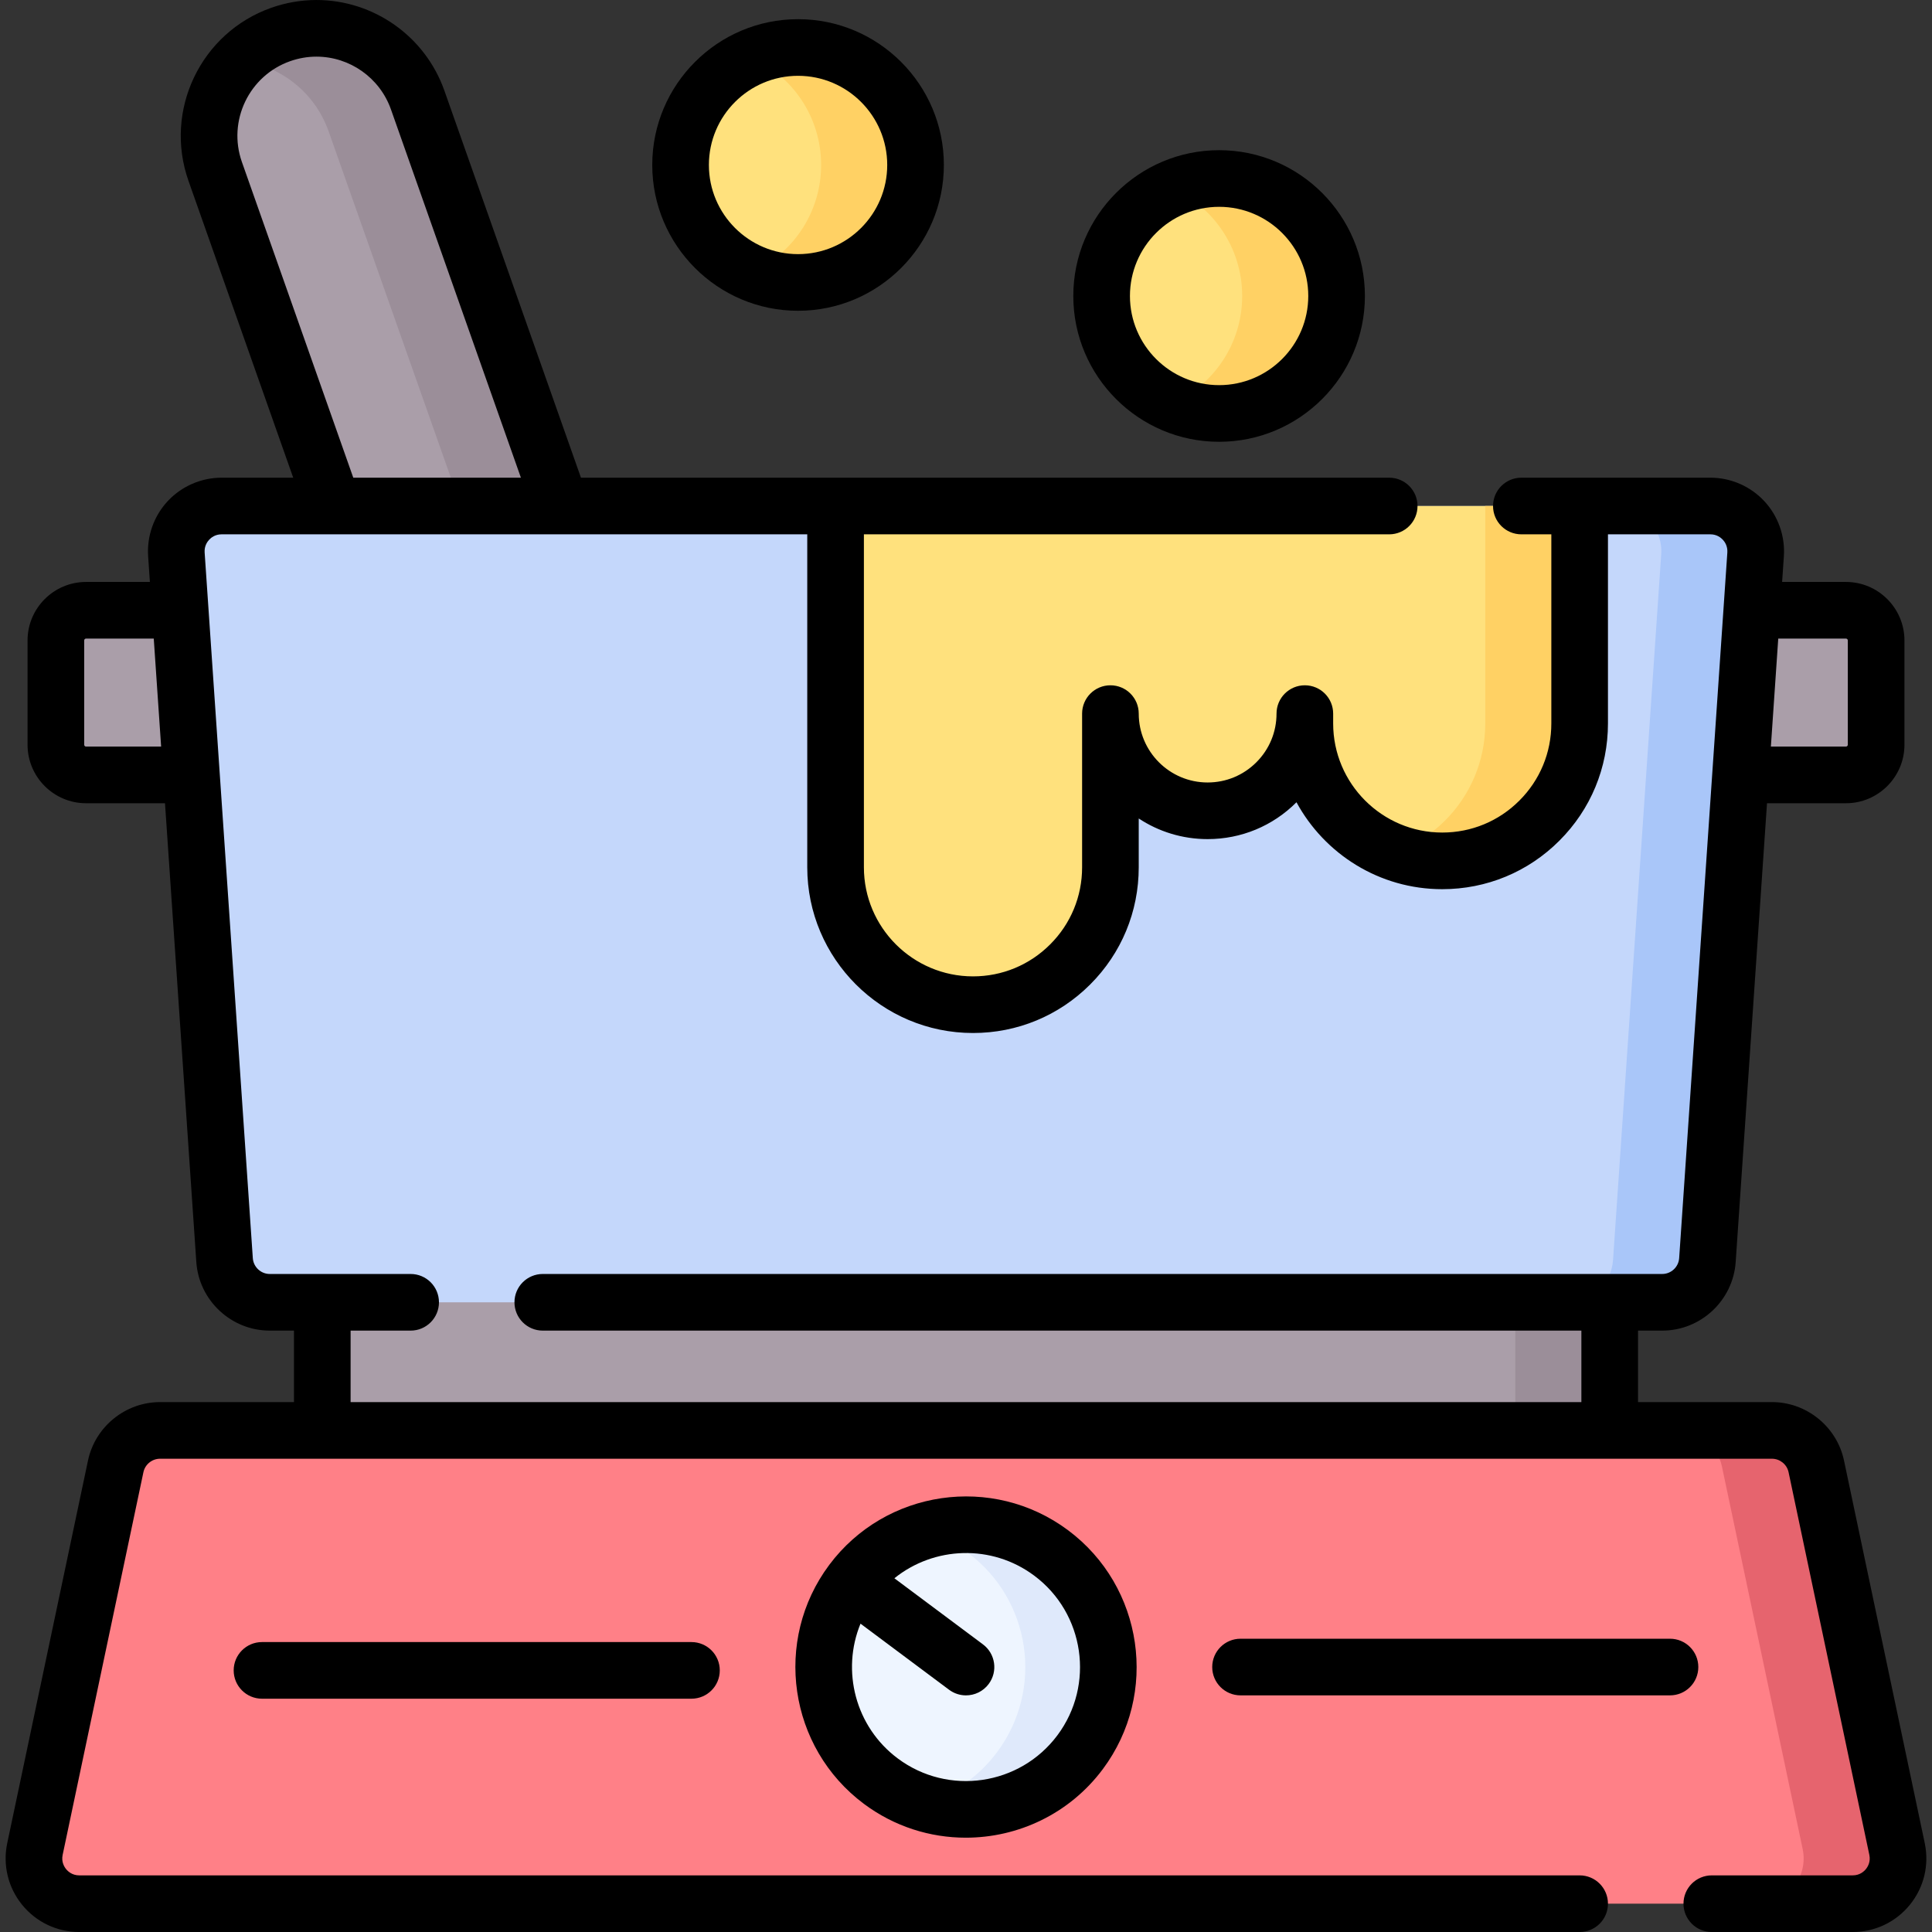 <svg id="Capa_1" enable-background="new 0 0 511.67 511.67" height="512" viewBox="0 0 511.67 511.67" width="512" xmlns="http://www.w3.org/2000/svg"><rect x="0" y="0" width="511.67" height="511.67" fill="#333333" stroke="none"/><g><g><path d="m175.066 209.146-53.629 18.922-64.448-182.66c-5.225-14.809 2.544-31.05 17.354-36.276 14.809-5.225 31.05 2.544 36.276 17.354z" fill="#aa9ea9"/><path d="m488.877 205.224h-466.087c-4.418 0-8-3.582-8-8v-27.603c0-4.418 3.582-8 8-8h466.087c4.418 0 8 3.582 8 8v27.603c0 4.419-3.582 8-8 8z" fill="#aa9ea9"/><path d="m175.068 209.148-23.57 8.32-64.46-182.67c-3.73-10.57-13.08-17.56-23.51-18.79 2.94-3 6.59-5.39 10.81-6.88 3.13-1.1 6.32-1.63 9.45-1.63 11.73 0 22.7 7.31 26.83 18.99z" fill="#9b8e99"/><path d="m85.355 340.254h340.957v46.614h-340.957z" fill="#aa9ea9"/><path d="m401.308 340.258h25v46.61h-25z" fill="#9b8e99"/><path d="m440.224 344.902h-368.781c-6.31 0-11.542-4.887-11.972-11.182l-12.762-186.89c-.473-6.933 5.023-12.818 11.972-12.818h394.305c6.949 0 12.446 5.884 11.972 12.818l-12.762 186.89c-.43 6.295-5.662 11.182-11.972 11.182z" fill="#c4d7fb"/><path d="m464.955 146.825-12.76 186.89c-.43 6.3-5.66 11.19-11.97 11.19h-25c6.31 0 11.54-4.89 11.97-11.19l12.76-186.89c.48-6.93-5.02-12.81-11.97-12.81h25c6.95 0 12.45 5.88 11.97 12.81z" fill="#a9c6f9"/><g fill="#ffe17d"><path d="m221.298 134.012v95.674c0 20.098 16.293 36.391 36.391 36.391 20.098 0 36.391-16.293 36.391-36.391v-40.702c0 14.219 11.527 25.746 25.746 25.746 14.219 0 25.746-11.527 25.746-25.746v2.615c0 20.098 16.293 36.391 36.391 36.391 20.098 0 36.391-16.293 36.391-36.391v-57.587z"/><circle cx="211.355" cy="43.689" r="31.114"/><circle cx="322.866" cy="78.386" r="31.114"/></g><path d="m490.673 504.172h-469.679c-7.624 0-13.316-7.018-11.741-14.478l21.388-101.348c1.171-5.55 6.069-9.522 11.741-9.522h426.903c5.672 0 10.57 3.972 11.741 9.522l21.388 101.348c1.574 7.46-4.117 14.478-11.741 14.478z" fill="#ff8087"/><path d="m490.668 504.168h-25c7.63 0 13.32-7.01 11.75-14.47l-21.39-101.35c-1.17-5.55-6.07-9.52-11.74-9.52h25c5.67 0 10.57 3.97 11.74 9.52l21.39 101.35c1.57 7.46-4.12 14.47-11.75 14.47z" fill="#e6646e"/><circle cx="255.835" cy="441.5" fill="#eef5ff" r="37.708"/><circle cx="255.835" cy="441.5" fill="#eef5ff" r="37.708"/><path d="m286.053 464.058c-9.78 13.09-26.44 18.03-41.22 13.51 7.42-2.26 14.22-6.82 19.22-13.51 12.46-16.69 9.02-40.32-7.67-52.78-3.59-2.68-7.5-4.62-11.55-5.85 11.08-3.37 23.56-1.61 33.55 5.85 16.691 12.46 20.13 36.09 7.67 52.78z" fill="#dfe9fb"/><path d="m418.358 134.008v57.59c0 10.05-4.07 19.15-10.66 25.73-6.59 6.59-15.69 10.66-25.73 10.66-4.39 0-8.6-.78-12.5-2.21 5.02-1.83 9.52-4.74 13.23-8.45 6.59-6.58 10.66-15.68 10.66-25.73v-57.59z" fill="#ffd164"/><path d="m353.978 78.388c0 17.18-13.93 31.11-31.11 31.11-4.45 0-8.68-.93-12.5-2.61 10.96-4.82 18.61-15.77 18.61-28.5 0-12.74-7.65-23.69-18.61-28.51 3.82-1.68 8.05-2.61 12.5-2.61 17.18 0 31.11 13.93 31.11 31.12z" fill="#ffd164"/><path d="m242.468 43.688c0 17.18-13.93 31.12-31.11 31.12-4.44 0-8.67-.93-12.5-2.61 10.96-4.82 18.61-15.78 18.61-28.51s-7.65-23.68-18.61-28.5c3.83-1.68 8.06-2.61 12.5-2.61 17.18 0 31.11 13.93 31.11 31.11z" fill="#ffd164"/></g><g><path d="m211.357 82.305c21.292 0 38.614-17.322 38.614-38.613 0-21.292-17.322-38.614-38.614-38.614s-38.614 17.322-38.614 38.614c-.001 21.29 17.322 38.613 38.614 38.613zm0-62.228c13.021 0 23.614 10.594 23.614 23.614s-10.594 23.613-23.614 23.613-23.614-10.593-23.614-23.613 10.593-23.614 23.614-23.614z"/><path d="m322.868 117.002c21.291 0 38.613-17.322 38.613-38.613 0-21.292-17.322-38.614-38.613-38.614-21.292 0-38.614 17.322-38.614 38.614 0 21.291 17.322 38.613 38.614 38.613zm0-62.228c13.021 0 23.613 10.594 23.613 23.614s-10.593 23.613-23.613 23.613-23.614-10.593-23.614-23.613 10.594-23.614 23.614-23.614z"/><path d="m509.753 488.151-21.389-101.35c-1.892-8.965-9.916-15.472-19.079-15.472h-35.47v-18.929h6.409c10.212 0 18.757-7.98 19.453-18.17l8.296-121.501h20.902c8.547 0 15.5-6.953 15.5-15.5v-27.609c0-8.547-6.953-15.5-15.5-15.5h-16.9l.462-6.772c.371-5.368-1.522-10.705-5.196-14.642-3.675-3.938-8.871-6.196-14.256-6.196h-50.07c-4.143 0-7.5 3.357-7.5 7.5s3.357 7.5 7.5 7.5h7.939v50.09c0 7.724-3.004 14.977-8.467 20.431-5.446 5.456-12.7 8.46-20.423 8.46-15.93 0-28.89-12.96-28.89-28.891v-2.609c0-4.143-3.357-7.5-7.5-7.5s-7.5 3.357-7.5 7.5c0 4.871-1.897 9.451-5.343 12.896s-8.03 5.343-12.907 5.343c-10.058 0-18.24-8.182-18.24-18.239 0-4.143-3.357-7.5-7.5-7.5s-7.5 3.357-7.5 7.5v40.7c0 7.723-3.004 14.976-8.464 20.426-5.457 5.458-12.712 8.464-20.426 8.464-15.936 0-28.9-12.96-28.9-28.89v-88.181h139.12c4.143 0 7.5-3.357 7.5-7.5s-3.357-7.5-7.5-7.5h-214.052l-36.173-102.515c-5.063-14.352-18.684-23.995-33.894-23.995-4.041 0-8.057.691-11.948 2.058-18.687 6.6-28.522 27.168-21.924 45.847l27.733 78.604h-18.971c-5.385 0-10.581 2.259-14.256 6.196-3.674 3.937-5.567 9.273-5.196 14.635l.463 6.779h-16.9c-8.547 0-15.5 6.953-15.5 15.5v27.609c0 8.547 6.953 15.5 15.5 15.5h20.902l8.295 121.502c.696 10.188 9.241 18.169 19.453 18.169h6.409v18.93h-35.47c-9.163 0-17.188 6.507-19.078 15.471l-21.391 101.355c-1.217 5.777.219 11.719 3.938 16.303 3.719 4.583 9.237 7.212 15.141 7.212h397.359c4.143 0 7.5-3.357 7.5-7.5s-3.357-7.5-7.5-7.5h-397.359c-1.864 0-2.989-1.042-3.493-1.663-.504-.622-1.292-1.937-.909-3.758l21.391-101.352c.436-2.066 2.287-3.567 4.401-3.567h426.9c2.114 0 3.966 1.501 4.402 3.568l21.389 101.347c.384 1.825-.404 3.14-.908 3.762-.504.621-1.629 1.663-3.493 1.663h-37.32c-4.143 0-7.5 3.357-7.5 7.5s3.357 7.5 7.5 7.5h37.32c5.903 0 11.422-2.629 15.141-7.212 3.719-4.584 5.155-10.525 3.937-16.307zm-20.878-319.031c.275 0 .5.225.5.5v27.609c0 .271-.229.5-.5.5h-19.877l1.953-28.609zm-424.807-126.207c-3.844-10.884 1.888-22.866 12.764-26.707 2.277-.801 4.619-1.206 6.963-1.206 8.861 0 16.797 5.62 19.748 13.986l34.412 97.523h-44.393zm-41.273 154.816c-.271 0-.5-.229-.5-.5v-27.609c0-.275.225-.5.5-.5h17.925l1.953 28.609zm70.06 154.671h15.9c4.143 0 7.5-3.357 7.5-7.5s-3.357-7.5-7.5-7.5h-37.31c-2.356 0-4.327-1.842-4.488-4.191l-12.76-186.896c-.117-1.691.7-2.839 1.198-3.372.498-.534 1.589-1.431 3.289-1.431h155.11v88.181c0 24.201 19.693 43.89 43.9 43.89 11.721 0 22.742-4.566 31.029-12.853 8.293-8.281 12.86-19.304 12.86-31.037v-12.924c5.239 3.452 11.51 5.463 18.24 5.463 8.883 0 17.233-3.457 23.514-9.735.008-.009.016-.016.023-.024 7.436 13.699 21.951 23.021 38.603 23.021 11.733 0 22.757-4.567 31.03-12.853 8.292-8.281 12.859-19.304 12.859-31.038v-50.09h27.131c1.7 0 2.791.896 3.289 1.431.498.533 1.315 1.681 1.198 3.379l-12.76 186.889c-.161 2.351-2.132 4.192-4.488 4.192h-296.47c-4.143 0-7.5 3.357-7.5 7.5s3.357 7.5 7.5 7.5h275.061v18.93h-325.958z"/><path d="m219.606 414.463c-14.908 19.978-10.785 48.36 9.192 63.27 8.1 6.045 17.577 8.96 26.982 8.96 13.791 0 27.422-6.274 36.286-18.151 14.909-19.978 10.786-48.359-9.191-63.27-19.975-14.909-48.359-10.787-63.269 9.191zm60.439 45.106c-9.963 13.348-28.929 16.103-42.276 6.142-11.274-8.414-14.991-23.251-9.871-35.702l23.453 17.503c1.346 1.005 2.919 1.489 4.479 1.489 2.286 0 4.544-1.041 6.017-3.015 2.478-3.319 1.795-8.019-1.525-10.496l-23.453-17.503c10.48-8.452 25.761-9.111 37.035-.695 13.349 9.964 16.104 28.929 6.141 42.277z"/><path d="m69.388 434.884c-4.143 0-7.5 3.357-7.5 7.5s3.357 7.5 7.5 7.5h113.739c4.143 0 7.5-3.357 7.5-7.5s-3.357-7.5-7.5-7.5z"/><path d="m449.782 441.5c0-4.143-3.357-7.5-7.5-7.5h-113.739c-4.143 0-7.5 3.357-7.5 7.5s3.357 7.5 7.5 7.5h113.739c4.143 0 7.5-3.357 7.5-7.5z"/></g></g></svg>
